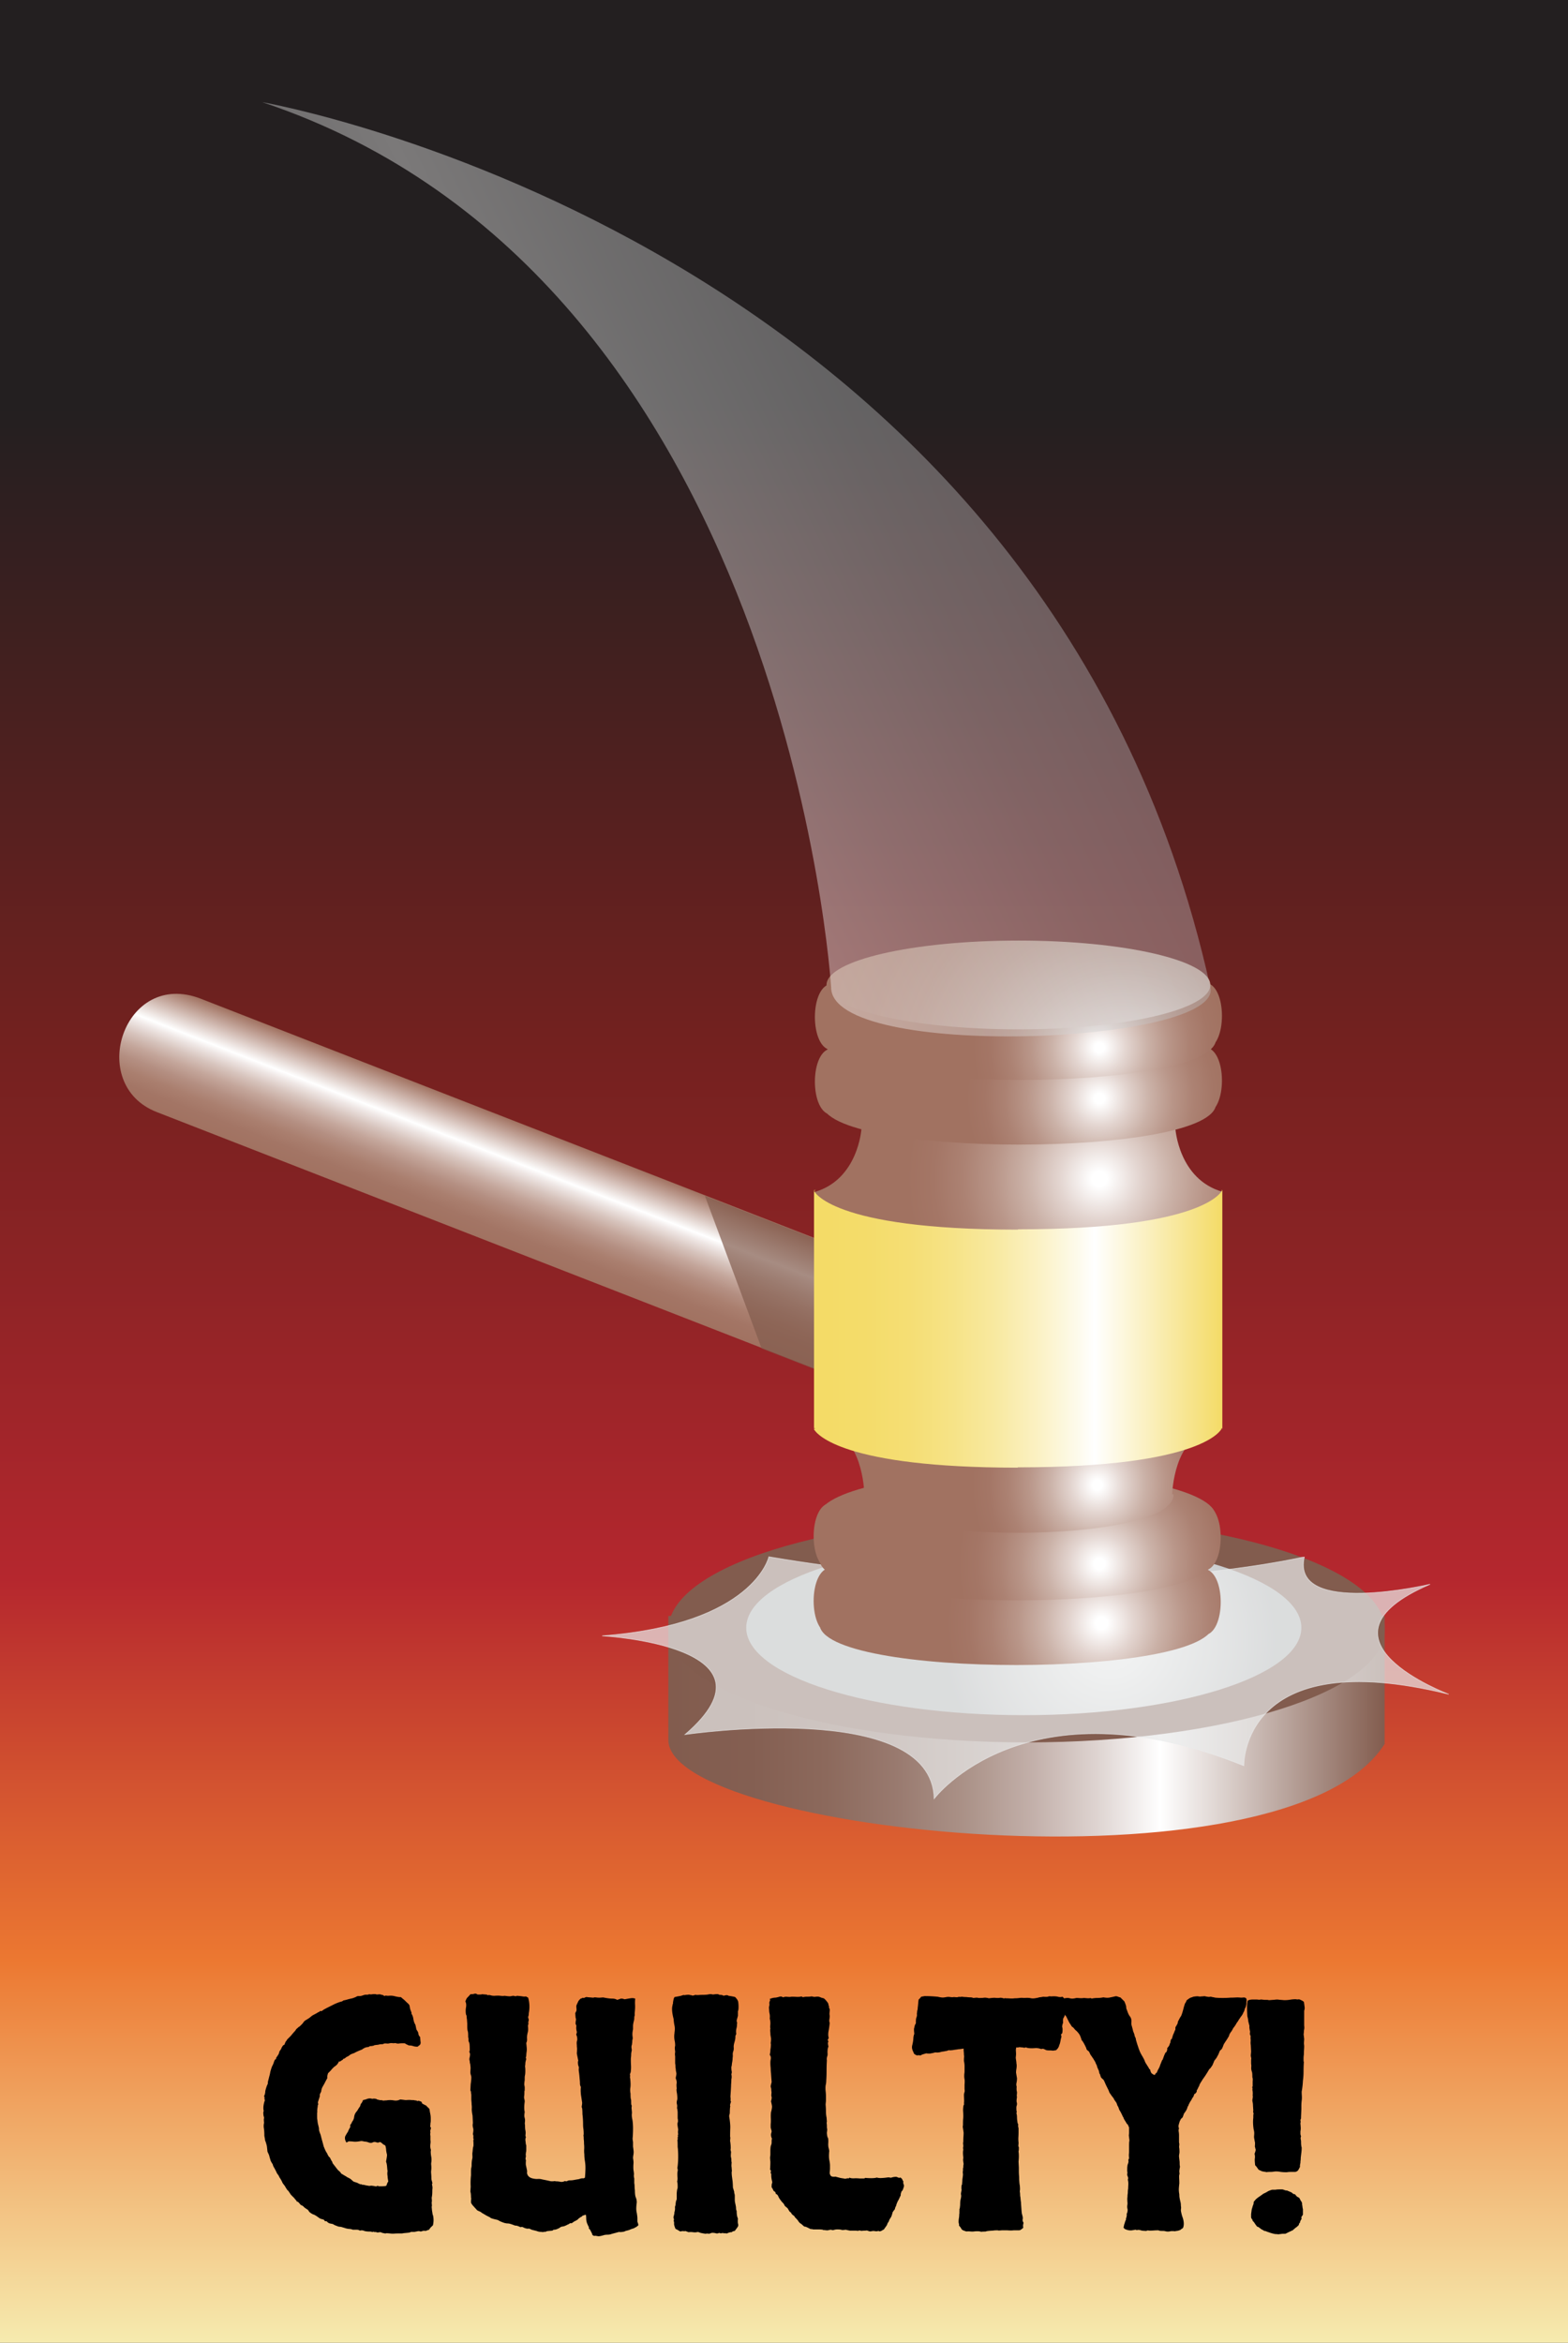 <svg xmlns="http://www.w3.org/2000/svg" width="589.727" height="880.732" viewBox="0 0 589.727 880.732">
    <rect x="0" y="0" width="589.727" height="880.732" fill="#333333" stroke="none"/>
    <linearGradient id="a" gradientUnits="userSpaceOnUse" x1="294.863" y1="880.732" x2="294.863">
        <stop offset="0" stop-color="#f6ebaf"/>
        <stop offset=".163" stop-color="#ec7831"/>
        <stop offset=".326" stop-color="#b5272e"/>
        <stop offset=".459" stop-color="#8c2325"/>
        <stop offset=".556" stop-color="#73211f"/>
        <stop offset=".67" stop-color="#50201f"/>
        <stop offset=".826" stop-color="#231f20"/>
    </linearGradient>
    <path fill="url(#a)" d="M0 0h589.727v880.732H0z"/>
    <linearGradient id="b" gradientUnits="userSpaceOnUse" x1="251.357" y1="648.953" x2="520.758" y2="648.953">
        <stop offset="0" stop-color="#825c4e"/>
        <stop offset=".116" stop-color="#845f52"/>
        <stop offset=".22" stop-color="#8c695c"/>
        <stop offset=".319" stop-color="#997a6f"/>
        <stop offset=".415" stop-color="#ab9288"/>
        <stop offset=".509" stop-color="#c3b0aa"/>
        <stop offset=".601" stop-color="#dfd5d2"/>
        <stop offset=".687" stop-color="#fff"/>
        <stop offset="1" stop-color="#825c4e"/>
    </linearGradient>
    <path fill="url(#b)" d="M251.361 607.496v46.36c-1.068 35.218 232.586 59.87 269.396 1.759v-48.119H251.361z"/>
    <path fill="#825C4E" d="M520.795 612.604c0 23.429-60.307 42.427-134.701 42.427-74.387 0-134.695-18.998-134.695-42.427 0-23.441 60.309-42.433 134.695-42.433 74.394 0 134.701 18.992 134.701 42.433z"/>
    <radialGradient id="c" cx="-133.076" cy="420.521" r="19.538" gradientTransform="translate(840.982 -721.764) scale(3.182)" gradientUnits="userSpaceOnUse">
        <stop offset=".168" stop-color="#fff"/>
        <stop offset=".676" stop-color="#d6d7d8"/>
        <stop offset="1" stop-color="#b9bbbd"/>
    </radialGradient>
    <path fill="url(#c)" d="M489.441 611.92c0 18.158-46.738 32.875-104.396 32.875-57.652 0-104.387-14.717-104.387-32.875 0-18.165 46.734-32.881 104.387-32.881 57.658.001 104.396 14.716 104.396 32.881z"/>
    <path opacity=".7" fill="#EAEBEC" stroke="#EAEBEC" stroke-width=".25" d="M289.172 585.248s-5.545 25.411-62.703 29.728c0 0 69.965 3.753 31.176 37.104 0 0 92.822-13.777 93.697 24.118 0 0 34.15-45.478 116.461-12.404 0 0-1.119-46.161 77.061-26.871 0 0-55.166-20.67-7.004-41.339 0 0-52.545 12.404-47.287-10.335-.001-.001-84.063 19.978-201.401-.001z"/>
    <linearGradient id="d" gradientUnits="userSpaceOnUse" x1="312.563" y1="393.966" x2="312.563" y2="348.237" gradientTransform="matrix(.632 .246 -.363 .932 125.137 21.056)">
        <stop offset="0" stop-color="#a17261"/>
        <stop offset=".122" stop-color="#a37565"/>
        <stop offset=".231" stop-color="#aa7f6f"/>
        <stop offset=".336" stop-color="#b48f82"/>
        <stop offset=".437" stop-color="#c4a69b"/>
        <stop offset=".536" stop-color="#d7c4bd"/>
        <stop offset=".632" stop-color="#efe7e5"/>
        <stop offset=".687" stop-color="#fff"/>
        <stop offset="1" stop-color="#a17261"/>
    </linearGradient>
    <path fill="url(#d)" d="M338.068 477.78L75.535 375.455c-28.916-11.268-43.211 32.231-16.604 42.598l262.537 102.325 16.6-42.598z"/>
    <path opacity=".7" fill="#825C4E" d="M352.781 483.722s-39.318-15.325-87.676-34.171l21.344 57.386 49.732 19.383 16.6-42.598z"/>
    <radialGradient id="e" cx="-134.085" cy="418.613" r="18.278" gradientTransform="translate(840.982 -721.764) scale(3.182)" gradientUnits="userSpaceOnUse">
        <stop offset=".039" stop-color="#fff"/>
        <stop offset=".208" stop-color="#e3d5d0"/>
        <stop offset=".377" stop-color="#cbb2a8"/>
        <stop offset=".544" stop-color="#b99689"/>
        <stop offset=".706" stop-color="#ac8273"/>
        <stop offset=".861" stop-color="#a47666"/>
        <stop offset="1" stop-color="#a17261"/>
    </radialGradient>
    <path fill="url(#e)" d="M312.576 589.377c-8.75 0-8.75 24.951 0 24.951l-4.369-3.872c0 20.651 148.168 20.651 148.168 0l-3.828 4.307c8.756 0 8.756-24.957 0-24.957"/>
    <radialGradient id="f" cx="-134.334" cy="411.612" r="16.767" gradientTransform="translate(840.982 -721.764) scale(3.182)" gradientUnits="userSpaceOnUse">
        <stop offset=".039" stop-color="#fff"/>
        <stop offset=".208" stop-color="#e3d5d0"/>
        <stop offset=".377" stop-color="#cbb2a8"/>
        <stop offset=".544" stop-color="#b99689"/>
        <stop offset=".706" stop-color="#ac8273"/>
        <stop offset=".861" stop-color="#a47666"/>
        <stop offset="1" stop-color="#a17261"/>
    </radialGradient>
    <path fill="url(#f)" d="M307.996 569.907c0 9.223 33.385 16.698 74.568 16.698s74.568-7.476 74.568-16.698c0-9.216-33.385-16.692-74.568-16.692s-74.568 7.476-74.568 16.692z"/>
    <radialGradient id="g" cx="-134.335" cy="411.611" r="16.768" gradientTransform="translate(840.982 -721.764) scale(3.182)" gradientUnits="userSpaceOnUse">
        <stop offset=".039" stop-color="#fff"/>
        <stop offset=".208" stop-color="#e3d5d0"/>
        <stop offset=".377" stop-color="#cbb2a8"/>
        <stop offset=".544" stop-color="#b99689"/>
        <stop offset=".706" stop-color="#ac8273"/>
        <stop offset=".861" stop-color="#a47666"/>
        <stop offset="1" stop-color="#a17261"/>
    </radialGradient>
    <path fill="url(#g)" d="M312.576 565.072c-8.75 0-8.75 24.951 0 24.951l-4.369-3.871c0 20.65 148.168 20.65 148.168 0l-3.828 4.3c8.756 0 8.756-24.944 0-24.944"/>
    <radialGradient id="h" cx="-134.581" cy="402.116" r="14.889" gradientTransform="matrix(3.182 0 0 3.337 840.982 -783.536)" gradientUnits="userSpaceOnUse">
        <stop offset=".039" stop-color="#fff"/>
        <stop offset=".208" stop-color="#e3d5d0"/>
        <stop offset=".377" stop-color="#cbb2a8"/>
        <stop offset=".544" stop-color="#b99689"/>
        <stop offset=".706" stop-color="#ac8273"/>
        <stop offset=".861" stop-color="#a47666"/>
        <stop offset="1" stop-color="#a17261"/>
    </radialGradient>
    <path fill="url(#h)" d="M415.967 538.318s53.588-1.512 39.557 0c-14.039 1.512-14.674 23.426-14.674 23.426l.547.045c0 19.256-116.932 19.256-116.932 0l.572-.834s-.635-21.914-14.674-23.426c-14.031-1.512 39.557 0 39.557 0l66.047.789z"/>
    <radialGradient id="i" cx="-134.335" cy="366.111" r="22.759" gradientTransform="translate(840.982 -721.764) scale(3.182)" gradientUnits="userSpaceOnUse">
        <stop offset=".039" stop-color="#fff"/>
        <stop offset=".208" stop-color="#e3d5d0"/>
        <stop offset=".377" stop-color="#cbb2a8"/>
        <stop offset=".544" stop-color="#b99689"/>
        <stop offset=".706" stop-color="#ac8273"/>
        <stop offset=".861" stop-color="#a47666"/>
        <stop offset="1" stop-color="#a17261"/>
    </radialGradient>
    <path fill="url(#i)" d="M413.992 424.239h28.07s1.174 19.078 17.693 23.789c0 0-5.898 14.598-76.67 14.598l-.117.112c-70.771 0-76.668-14.599-76.668-14.599 16.518-4.71 17.691-23.782 17.691-23.782h28.072l61.929-.118z"/>
    <path fill="#F6EC8F" d="M340.412 496.712h-.547v.192c.186-.062.36-.136.547-.192z"/>
    <linearGradient id="j" gradientUnits="userSpaceOnUse" x1="306.15" y1="499.582" x2="459.719" y2="499.582">
        <stop offset="0" stop-color="#f4db66"/>
        <stop offset=".124" stop-color="#f4dc6a"/>
        <stop offset=".235" stop-color="#f5de74"/>
        <stop offset=".341" stop-color="#f6e387"/>
        <stop offset=".443" stop-color="#f8e9a0"/>
        <stop offset=".544" stop-color="#fbf1c2"/>
        <stop offset=".642" stop-color="#fdfaea"/>
        <stop offset=".687" stop-color="#fff"/>
        <stop offset="1" stop-color="#f4db66"/>
    </linearGradient>
    <path fill="url(#j)" d="M459.719 447.419h-.449c.119.037.219.087.336.118 0 0-5.896 14.604-76.668 14.604l-.119.118c-70.77 0-76.662-14.604-76.662-14.604.23-.062.436-.162.66-.236h-.666v89.489h.553c-.191.062-.365.13-.553.198v.249c1.039 1.777 10.752 14.387 76.551 14.387l.125-.112c70.764 0 76.662-14.604 76.662-14.604-.119-.031-.219-.088-.336-.118h.447v.397c.037-.1.088-.205.119-.305v-89.581z"/>
    <radialGradient id="k" cx="-134.331" cy="356.611" r="15.765" gradientTransform="translate(840.982 -721.764) scale(3.182)" gradientUnits="userSpaceOnUse">
        <stop offset=".039" stop-color="#fff"/>
        <stop offset=".208" stop-color="#e3d5d0"/>
        <stop offset=".377" stop-color="#cbb2a8"/>
        <stop offset=".544" stop-color="#b99689"/>
        <stop offset=".706" stop-color="#ac8273"/>
        <stop offset=".861" stop-color="#a47666"/>
        <stop offset="1" stop-color="#a17261"/>
    </radialGradient>
    <path fill="url(#k)" d="M453.018 393.731c8.752 0 8.752 24.952 0 24.952l4.369-3.872c0 20.65-148.166 20.65-148.166 0l3.828 4.301c-8.756 0-8.756-24.951 0-24.951"/>
    <radialGradient id="l" cx="-134.331" cy="350.611" r="15.005" gradientTransform="translate(840.982 -721.764) scale(3.182)" gradientUnits="userSpaceOnUse">
        <stop offset=".039" stop-color="#fff"/>
        <stop offset=".208" stop-color="#e3d5d0"/>
        <stop offset=".377" stop-color="#cbb2a8"/>
        <stop offset=".544" stop-color="#b99689"/>
        <stop offset=".706" stop-color="#ac8273"/>
        <stop offset=".861" stop-color="#a47666"/>
        <stop offset="1" stop-color="#a17261"/>
    </radialGradient>
    <path fill="url(#l)" d="M453.018 369.426c8.752 0 8.752 24.951 0 24.951l4.369-3.871c0 20.65-148.166 20.65-148.166 0l3.828 4.3c-8.756 0-8.756-24.951 0-24.951"/>
    <radialGradient id="m" cx="-131.581" cy="355.111" r="35.945" gradientTransform="translate(840.982 -721.764) scale(3.182)" gradientUnits="userSpaceOnUse">
        <stop offset=".039" stop-color="#fff"/>
        <stop offset=".208" stop-color="#e3d5d0"/>
        <stop offset=".377" stop-color="#cbb2a8"/>
        <stop offset=".544" stop-color="#b99689"/>
        <stop offset=".706" stop-color="#ac8273"/>
        <stop offset=".861" stop-color="#a47666"/>
        <stop offset="1" stop-color="#a17261"/>
    </radialGradient>
    <path fill="url(#m)" d="M455.213 370.284c0 9.223-32.316 16.692-72.182 16.692-39.861 0-72.182-7.47-72.182-16.692 0-9.216 32.32-16.692 72.182-16.692 39.865-.001 72.182 7.476 72.182 16.692z"/>
    <linearGradient id="n" gradientUnits="userSpaceOnUse" x1="494.047" y1="101.934" x2="113.665" y2="286.639">
        <stop offset="0" stop-color="#a6a8ab"/>
        <stop offset=".159" stop-color="#aaabae"/>
        <stop offset=".3" stop-color="#b4b6b9"/>
        <stop offset=".436" stop-color="#c7c8ca"/>
        <stop offset=".566" stop-color="#e0e1e2"/>
        <stop offset=".687" stop-color="#fff"/>
        <stop offset="1" stop-color="#a6a8ab"/>
    </linearGradient>
    <path opacity=".4" fill="url(#n)" d="M455.23 371.225c4.73 21.428-142.635 27.432-142.635 0 0 0-16.463-266.985-213.955-332.815.001 0 294.415 51.203 356.59 332.815z"/>
    <g>
        <path d="M130.307 805.466c-.549-.86-.705-1.644-.47-2.349.547-1.016.86-1.525.939-1.525.312-.782.566-1.311.763-1.585.195-.273.254-.685.176-1.233.235-.156.411-.391.528-.704.118-.312.254-.547.411-.704.312-.547.488-1.017.528-1.409.039-.391.137-.782.294-1.174.156-.312.293-.547.411-.705.117-.155.253-.312.41-.47a25.28 25.28 0 0 1 .939-1.525c.156-.156.254-.353.294-.588.038-.234.136-.469.293-.704.156-.156.294-.353.411-.587s.215-.47.294-.704c.704-.156 1.192-.294 1.467-.411.273-.117.528-.176.764-.176.234-.078.664-.039 1.291.117.235-.077.547-.098.939-.059.391.04.664.137.822.293.938.235 1.427.334 1.467.294.039-.039.098-.059.177-.059.391.157.723.216.998.176.273-.038.566-.059.88-.059a8.19 8.19 0 0 1 2.759 0c.899.157 1.703.04 2.407-.353a31.53 31.53 0 0 1 1.526.177c.234.04.47.059.704.059 1.096-.077 1.721-.077 1.879 0 .781 0 1.192.02 1.232.059.039.04.098.059.176.059.392 0 .665.059.822.176.156.118.312.099.47-.059.939.235 1.389.451 1.35.646-.04.196.019.334.177.411.234.157.47.294.704.411l.822.411c.155.234.352.451.587.646.234.196.43.411.587.646.077.627.176 1.214.293 1.761.118.549.177 1.136.177 1.762v.821c0 .313-.04.666-.118 1.057 0 .313-.02.607-.059.881-.04.274.059.528.294.763-.235.783-.334 1.233-.294 1.351a.974.974 0 0 1 .059.294c-.078.548-.099.9-.059 1.057.039.157.059.313.059.469v1.409c.078.393.078.862 0 1.409a5.804 5.804 0 0 0 0 1.644c.156.47.215.763.177.881-.04.117-.059.255-.059.41 0 .628.059 1.253.176 1.879.117.627.136 1.291.059 1.996a3.579 3.579 0 0 0-.059 1.115c.039.352.059.725.059 1.115 0 .313-.02.606-.059.88-.04.275-.059.529-.059.764.077.862.117 1.526.117 1.996s.039.821.117 1.057c.235.783.312 1.193.235 1.232-.079.04-.117.138-.117.294.155.704.214 1.214.176 1.526-.04.313-.059.587-.059.821 0 .704-.021 1.232-.059 1.585-.04.353-.099.725-.177 1.115.078.783.098 1.253.059 1.409-.04.157-.059.313-.059.47.078.783.098 1.214.059 1.291a.514.514 0 0 0-.059.235l.118 1.291c.155.939.234 1.449.234 1.526 0 .078.039.157.117.234.312 1.253.312 2.545 0 3.875-.861.783-1.331 1.33-1.408 1.644-.549.156-.979.312-1.292.47-.47-.079-.842-.079-1.115 0a15.89 15.89 0 0 0-.763.234 2.024 2.024 0 0 0-1.175-.117c-.392.077-.783.156-1.174.234h-.998c-.352 0-.606.077-.763.235-.549.077-1.077.136-1.585.176-.51.039-.959.098-1.351.176h-1.291c-.549 0-1.097.019-1.644.06a7.733 7.733 0 0 1-1.644-.06c-.862-.078-1.332-.099-1.409-.059a.824.824 0 0 1-.353.059c-.938-.157-1.487-.313-1.644-.47-.313 0-.568.02-.763.06a2.819 2.819 0 0 1-.528.059c-.393-.158-.687-.217-.881-.177-.196.039-.372-.02-.528-.176-.234.156-.451.194-.646.117-.196-.078-.451-.117-.764-.117-1.018 0-1.761-.099-2.23-.293-.47-.196-.979-.217-1.526-.06-.313-.234-.744-.352-1.291-.352h-1.409c-.313-.157-.744-.255-1.291-.294a6.212 6.212 0 0 1-1.526-.293 19.689 19.689 0 0 0-.764-.235 17.116 17.116 0 0 1-.763-.234c-.862-.077-1.291-.156-1.291-.235-.939-.312-1.526-.587-1.762-.821-.861-.156-1.37-.273-1.526-.353-.392-.234-.646-.43-.763-.587-.117-.156-.372-.194-.763-.117-.158-.392-.411-.626-.764-.705a6.896 6.896 0 0 1-1.115-.352l-1.174-.822c-.705-.47-1.174-.704-1.409-.704-.862-.47-1.37-.841-1.526-1.115a3.133 3.133 0 0 0-.47-.646c-.783-.47-1.291-.841-1.526-1.116-.234-.273-.587-.488-1.057-.646a26.523 26.523 0 0 0-.938-1.057.801.801 0 0 0-.587-.234 1.677 1.677 0 0 0-.411-.646 4.133 4.133 0 0 1-.528-.646c-.549-.547-.9-.898-1.057-1.057a3.765 3.765 0 0 1-.47-.587c-.549-.86-.862-1.291-.939-1.291-.079 0-.157-.077-.234-.235-.47-.704-.725-1.115-.764-1.232-.04-.117-.137-.253-.293-.411-.549-.704-.822-1.134-.822-1.291-.313-.626-.568-1.075-.763-1.351a4.647 4.647 0 0 1-.528-.998c-.47-.625-.725-.998-.764-1.115a3.618 3.618 0 0 0-.176-.41c-.393-.782-.686-1.33-.881-1.645a3.102 3.102 0 0 1-.411-1.057c-.548-.86-.842-1.408-.88-1.644a2.136 2.136 0 0 0-.177-.587l-.352-1.291-.587-1.292c-.079-.781-.158-1.485-.235-2.113-.234-.938-.41-1.526-.528-1.761a1.817 1.817 0 0 1-.176-.822c-.157-.781-.234-1.212-.234-1.291 0-1.174-.06-2.093-.177-2.759a5.196 5.196 0 0 1 .059-2.055c-.078-.939-.099-1.447-.059-1.526a.812.812 0 0 0 .059-.353c0-.155-.04-.352-.117-.587a2.193 2.193 0 0 1-.117-.704c-.079-.547-.04-.978.117-1.292-.157-.625-.176-1.33-.059-2.113.117-.781.294-1.447.528-1.995-.157-.156-.216-.371-.176-.646.038-.273-.021-.567-.177-.881.156-.235.273-.528.353-.881.077-.352.117-.685.117-.998.312-1.251.626-2.151.939-2.7 0-.47.059-.899.176-1.291s.215-.782.294-1.174c.234-.782.391-1.448.47-1.996.312-1.174.587-1.976.821-2.407.235-.43.43-.919.587-1.468.235-.625.47-.957.705-.997.234-.039.234-.137 0-.294l.938-1.409c.156-.312.254-.566.294-.763.039-.194.098-.371.176-.528.47-.626.685-.958.646-.998-.04-.039-.021-.098.059-.176.391-.782.743-1.174 1.057-1.174.234-.548.37-.881.41-.998.039-.118.137-.254.294-.411.391-.626.626-.939.704-.939s.118-.038.118-.117l.938-.939c.705-.86 1.175-1.409 1.409-1.644s.43-.508.587-.822c.626-.547.958-.84.998-.88.039-.039.098-.059.176-.059.782-.705 1.271-1.213 1.468-1.526.194-.312.449-.587.764-.822.938-.547 1.544-.939 1.819-1.174.273-.234.567-.47.881-.704l1.761-.939c.312-.235.567-.371.763-.411.195-.039.294-.176.294-.411.234.158.47.177.704.059.235-.117.43-.253.587-.41a44.565 44.565 0 0 1 1.645-.881c.391-.194.742-.371 1.057-.528l1.174-.587.47-.235c1.095-.469 1.838-.742 2.23-.821.391-.077.704-.235.939-.47.781-.156 1.408-.312 1.878-.47a37.854 37.854 0 0 1 1.526-.353c.704-.234 1.154-.41 1.351-.528.194-.117.41-.214.646-.293.704 0 1.095-.019 1.174-.059a.812.812 0 0 1 .353-.059c.781-.312 1.35-.45 1.702-.411.353.04.723-.019 1.115-.176.47.078.763.099.881.059.117-.039.253-.059.41-.059.705-.078 1.213-.039 1.526.117.86-.077 1.311-.098 1.351-.059.038.04.098.059.176.059.235.078.47.138.705.176.234.04.429.176.587.411.312-.156.566-.215.763-.176.194.04.449.059.764.059.938-.077 1.682-.039 2.23.117 1.251.313 2.073.431 2.465.353l1.409 1.174c.626.627 1.057 1.038 1.291 1.232.235.196.43.451.588.764l.234 1.291c.312.862.488 1.332.528 1.409.039.078.019.196-.059.352.391.549.646 1.233.763 2.055.118.822.371 1.547.764 2.172.156.705.253 1.175.293 1.409.039.234.137.47.294.704.312.393.488.804.528 1.233.039.431.253.842.646 1.232.077 1.018.136 1.644.176 1.879.039.234.02.469-.059.704a1.126 1.126 0 0 1-.47.587 3.861 3.861 0 0 0-.587.47c-.704 0-1.272-.077-1.702-.235-.431-.155-.959-.234-1.585-.234-.704-.312-1.135-.528-1.291-.646a.782.782 0 0 0-.47-.177c-.939 0-1.508.021-1.702.059-.196.041-.373.06-.528.06-.313 0-.587-.039-.822-.118-.234-.077-.51-.077-.821 0-.783-.077-1.312-.077-1.585 0a3.179 3.179 0 0 1-.881.118c-.704-.078-1.155-.06-1.351.059-.196.117-.41.176-.646.176-.47 0-.842.04-1.115.117-.275.079-.489.118-.646.118-.783.078-1.215.157-1.292.234-.078.079-.196.117-.352.117-.235.079-.51.117-.822.117-.313 0-.587.118-.821.353-.862 0-1.685.313-2.466.939-1.019.393-1.84.744-2.466 1.057a3.686 3.686 0 0 1-.88.411 7.6 7.6 0 0 0-.998.41c-.627.47-.998.725-1.115.764-.118.04-.255.099-.411.176-.549.47-.881.686-.998.646-.117-.038-.216.06-.294.294-.704.47-1.097.725-1.174.763-.078.04-.196.021-.353-.059-.234.549-.509.979-.821 1.292-.235.234-.587.51-1.057.821-.627.627-1.018 1.057-1.174 1.292l-1.057 1.057c-.235.783-.334 1.272-.294 1.467a.8.8 0 0 1-.059.528c-.313.549-.528.939-.646 1.175l-.411.821c-.234.393-.47.804-.704 1.233-.235.431-.393.997-.47 1.702-.393.704-.568 1.155-.528 1.35a1.27 1.27 0 0 1-.059.646c-.313.939-.51 1.547-.587 1.82-.079.274-.04.568.117.881-.157.234-.235.45-.235.646s-.04.489-.117.88c-.078.783-.099 1.215-.059 1.292.039.079.019.196-.059.353v1.291c0 .783.019 1.214.059 1.291a.824.824 0 0 1 .059.353c.077.704.156 1.194.235 1.468.077.274.155.607.234.998.077.234.117.51.117.821 0 .313.039.549.118.705.077.313.176.606.293.88.117.275.215.568.294.881.234.939.429 1.684.587 2.23.156.549.312 1.136.47 1.762.47 1.174.802 1.898.998 2.172.194.274.37.606.528.998.312.548.508.842.587.88.077.04.155.099.234.177l.587 1.174c.156.157.273.372.353.646.077.274.194.489.353.646l.821 1.057c.47.627.782 1.019.939 1.174.156.158.352.334.587.528.234.196.43.451.587.764l1.174.704c.547.313.899.528 1.057.646.156.118.273.177.353.177.626.313 1.057.587 1.291.821.235.235.509.47.822.705l1.409.47c.704.392 1.134.568 1.291.527.156-.038.312.021.47.177.391 0 .723.04.998.117.273.079.685.157 1.232.235.312.078.567.099.764.059.194-.039.37-.059.528-.059.704.078 1.192.157 1.467.234.273.079.567 0 .881-.234.156.157.371.234.646.234h.764c.938 0 1.564-.077 1.878-.234.312-.939.547-1.448.705-1.526l-.235-1.526c0-.235-.02-.488-.059-.764a4.692 4.692 0 0 1-.059-.646c0-.391.019-.664.059-.821.039-.156.019-.392-.059-.705l-.117-1.408c-.079-.626-.158-1.037-.235-1.233a1.436 1.436 0 0 1-.117-.528c.234-1.251.353-2.073.353-2.465-.235-.939-.353-1.645-.353-2.113-.079-.547-.157-.939-.234-1.175-.079-.234-.353-.429-.822-.587-.704-.704-1.174-.998-1.409-.88-.234.117-.431.176-.587.176a1.73 1.73 0 0 1-.646-.117 1.751 1.751 0 0 0-.646-.118c-.235 0-.47.06-.705.177a1.563 1.563 0 0 1-.704.176c-.234 0-.51-.059-.821-.176a7.006 7.006 0 0 0-1.057-.294c-.314 0-.607-.038-.881-.117a3.25 3.25 0 0 0-.881-.117c-1.253.234-2.172.313-2.759.234a14.94 14.94 0 0 0-1.938-.117l-.813.461zM198.636 750.991c.547 1.879.625 3.836.234 5.87 0 .627-.078 1.057-.234 1.292 0 .234.039.469.117.704.077.234.117.431.117.587-.157.627-.216.979-.176 1.057a.824.824 0 0 1 .059.353c-.157.392-.216.724-.176.997.038.275.059.607.059.998 0 .393-.04.745-.117 1.057-.079.314-.158.666-.235 1.057a7.162 7.162 0 0 0-.059 1.585c.039.51-.059.998-.294 1.468.078.783.137 1.429.177 1.938.038.51.019.998-.059 1.468a9.614 9.614 0 0 0-.118 1.291c0 .157-.039.353-.117.587-.078.235-.04.47.117.705-.234.861-.352 1.429-.352 1.702 0 .274-.04.646-.117 1.115.077.392.117.939.117 1.644s-.04 1.253-.117 1.644a3.828 3.828 0 0 0-.117.939v.939c-.158 1.018-.197 1.684-.118 1.995.077.313.118.627.118.939 0 .704-.021 1.077-.06 1.115-.04.04-.059.138-.059.294 0 .783-.02 1.272-.059 1.468-.04.195-.059.41-.059.646 0 .234.038.489.117.763.077.275.118.568.118.881-.235 1.644-.235 2.935 0 3.874-.158.939-.177 1.625-.06 2.055.118.431.177.763.177.998 0 .393-.021.704-.059.939-.041.234-.021.548.059.938 0 .862.038 1.488.117 1.879.077.393.117.704.117.939 0 .313-.02.606-.059.88-.04.275.019.569.176.881-.234.393-.274.979-.117 1.761 0 .158.019.373.059.646.039.274.098.489.176.646v1.409c0 .627-.02.959-.059.997-.04.04-.059.138-.059.294-.078.627-.099.979-.059 1.057a.526.526 0 0 1 .059.234c-.157.862-.195 1.312-.117 1.351.077.04.117.099.117.176-.078 1.097-.078 1.762 0 1.996l.353 1.644c.077.313.098.627.059.939-.04.313.019.627.177.939.312.704.978 1.174 1.995 1.408.704.158 1.33.217 1.879.177a4.74 4.74 0 0 1 1.644.176l1.761.353c.704.157 1.134.255 1.292.293.156.04.312.059.469.059.47 0 .803-.019.998-.059a.809.809 0 0 1 .528.059c.626 0 1.213.059 1.762.177.547.117 1.134.02 1.761-.294.312.157.605.157.881 0 .273-.156.566-.234.88-.234.47 0 .841-.019 1.116-.059.273-.039.605-.098.997-.177l1.409-.234c.626-.235 1.096-.332 1.409-.294a.944.944 0 0 0 .821-.293c.077-.86.137-1.839.176-2.936a16.925 16.925 0 0 0-.176-3.17c-.157-.939-.234-1.8-.234-2.583-.079-.704-.1-1.368-.059-1.995.038-.626.019-1.292-.059-1.996 0-.626-.021-1.075-.059-1.351a5.937 5.937 0 0 1-.06-.88 4.3 4.3 0 0 0-.059-.705c-.04-.234-.02-.43.059-.587 0-.86-.04-1.564-.117-2.113a10.72 10.72 0 0 1-.117-1.526c0-.704-.021-1.389-.059-2.055-.04-.664-.099-1.31-.177-1.937 0-.86-.04-1.604-.117-2.231-.157-.234-.196-.547-.117-.938.077-.392.117-.782.117-1.175a206.623 206.623 0 0 1-.352-2.348c-.079-.391-.138-.919-.177-1.585-.04-.664-.02-1.31.059-1.938a2.576 2.576 0 0 1-.352-1.35c0-.509-.04-1.075-.118-1.702-.078-1.096-.157-1.879-.234-2.349a7.814 7.814 0 0 1-.117-1.291c.077-.47.059-.841-.059-1.115-.117-.273-.177-.488-.177-.646-.078-.625-.078-1.036 0-1.232.077-.194.077-.371 0-.528l-.47-2.348c.078-1.174.098-1.897.059-2.172a7.203 7.203 0 0 1-.059-.998c-.078-.705-.059-1.233.059-1.585.118-.353.137-.724.06-1.115 0-.235-.04-.45-.118-.646a5.813 5.813 0 0 1-.234-.763c.234-.391.293-.782.176-1.174-.117-.391-.176-.86-.176-1.409.077-.47.059-.781-.059-.939a.777.777 0 0 1-.176-.47c0-.469.038-.86.117-1.174.077-.312.038-.664-.117-1.057l-.118-1.644c.077-.234.177-.449.294-.646.117-.195.176-.411.176-.646 0-.312-.02-.606-.059-.881-.04-.273-.02-.567.059-.881l.705-1.526c.469-.625.821-.957 1.057-.997.234-.039.429-.137.587-.294.155.157.352.176.587.059.234-.117.47-.215.704-.293.156 0 .353.02.587.059.235.04.47.059.705.059.781.078 1.232.117 1.35.117s.254-.039.411-.117c.312 0 .605.02.88.059.273.04.606.059.998.059.312 0 .646-.019.998-.059.353-.039.646-.019.881.059 1.251.234 2.249.353 2.994.353.742 0 1.35.157 1.819.47.312-.078.567-.156.763-.235.195-.077.411-.156.646-.234.469 0 .802.04.998.117.194.079.37.117.527.117 1.252-.234 2.094-.371 2.524-.411.43-.038.881.021 1.351.177a15.302 15.302 0 0 0-.059 2.289c.038.666.019 1.429-.059 2.289-.079.939-.1 1.429-.059 1.468.038.04.018.176-.059.411-.079.234-.118.528-.118.881 0 .352-.04.646-.117.88-.235.939-.353 1.605-.353 1.996v1.291c-.157.783-.234 1.371-.234 1.762 0 .392.019.704.059.939.039.234.059.509.059.821-.157.704-.216 1.097-.176 1.174.038.079.019.235-.059.47 0 .313-.041.587-.117.822-.079.234-.118.47-.118.704 0 .157.019.353.059.587.039.235.06.47.06.705-.158.627-.235 1.135-.235 1.525 0 .393-.021.725-.059.998-.04.275-.059.568-.059.881 0 .783.019 1.526.059 2.23.038.704.019 1.37-.059 1.996 0 .393-.118.821-.353 1.291.077.313.098.607.059.881-.04.275-.02.528.059.763.156 1.488.177 2.623.059 3.405a6.037 6.037 0 0 0 .059 2.23c0 1.097.039 1.761.118 1.996.077.234.117.51.117.821 0 .783.019 1.233.059 1.351.039.117.098.255.177.411-.079.548-.1.959-.06 1.232.039.275.06.489.06.646.076.47.076.939 0 1.409 0 .704.076 1.37.234 1.996.156.938.234 2.016.234 3.229a44.5 44.5 0 0 1-.117 3.346c-.078.393-.04.979.117 1.761v1.762c.156 1.018.235 1.684.235 1.996 0 .392-.04.803-.118 1.232a6.397 6.397 0 0 0-.117 1.115c.156.862.215 1.508.177 1.938-.04.431-.06.92-.06 1.467 0 .549.039 1.038.118 1.468.077.431.117.842.117 1.233-.079.469-.04.979.117 1.525v1.762c.077.392.118.803.118 1.232 0 .431.038.921.117 1.468 0 1.253.117 2.153.352 2.7.235.548.353 1.174.353 1.878-.079.47-.138 1.077-.176 1.82-.04.744.019 1.429.176 2.055.156.939.235 1.625.235 2.055v1.232c.076.234.155.47.234.704.077.235.117.47.117.705-.549.469-.9.725-1.057.763-.157.04-.313.138-.47.294-.783.234-1.291.41-1.526.528-.234.117-.51.215-.821.293-.627.156-.979.254-1.057.294-.079.038-.196.097-.353.176-.861.156-1.408.215-1.644.176-.235-.04-.47-.02-.704.059-.549.156-1.057.294-1.526.411-.47.118-.939.254-1.409.411a5.802 5.802 0 0 1-1.115.117 5.7 5.7 0 0 0-1.115.117c-1.018.312-1.762.47-2.23.47-.862-.157-1.312-.216-1.351-.176-.04.039-.099.059-.176.059-.47-.157-.725-.333-.763-.528a2.213 2.213 0 0 0-.177-.528c-.393-.783-.606-1.194-.646-1.232-.04-.04-.059-.099-.059-.177-.313-.157-.451-.352-.411-.587a.644.644 0 0 0-.176-.587c-.393-.86-.587-1.33-.587-1.408-.158-.547-.235-1.057-.235-1.526s-.04-.939-.117-1.409c-.939.235-1.409.411-1.409.528s-.078.176-.234.176c-.627.393-.998.646-1.115.764l-.411.411c-.235.157-.666.392-1.292.704-.627.47-.979.686-1.057.646a.831.831 0 0 0-.352-.059c-.627.393-.979.587-1.057.587-.079 0-.158.04-.235.117-.627.313-1.097.49-1.408.528-.313.04-.587.1-.822.177-.548.392-.862.587-.939.587-.078 0-.157.04-.234.117-.548.234-.979.353-1.292.353s-.548.117-.704.352c-.939.078-1.566.137-1.878.177-.314.038-.549.136-.705.293-.157-.078-.372-.078-.646 0a1.703 1.703 0 0 1-.88 0c-.705 0-1.332-.117-1.879-.352l-1.644-.411a2.37 2.37 0 0 1-.47-.177c-.393-.234-.725-.332-.998-.293a1.63 1.63 0 0 1-.764-.059 3.775 3.775 0 0 1-1.115-.411c-.352-.194-.686-.215-.998-.059-.861-.391-1.408-.587-1.643-.587-.235 0-.471-.039-.705-.117-1.174-.47-1.977-.705-2.406-.705-.432 0-.921-.077-1.468-.234-.862-.312-1.312-.488-1.351-.528-.04-.039-.099-.059-.176-.059-.47-.312-.881-.509-1.232-.587a33.03 33.03 0 0 1-.998-.235c-.862-.234-1.312-.391-1.351-.47-.04-.077-.138-.156-.293-.234-.628-.312-1.019-.509-1.175-.587-.938-.547-1.507-.881-1.702-.998a2.669 2.669 0 0 1-.528-.411c-.548-.234-.979-.43-1.291-.587-.783-.86-1.332-1.468-1.644-1.819a3.808 3.808 0 0 1-.705-1.116c0-.625.019-1.036.059-1.232a1.26 1.26 0 0 0-.059-.646c0-1.017-.078-1.761-.234-2.23l.117-1.879a25.316 25.316 0 0 1 .117-4.227v-.704-.587c0-.782.039-1.311.117-1.585a3.67 3.67 0 0 0 .118-.998c0-.939.077-1.721.234-2.349.077-.234.098-.646.059-1.232-.04-.587-.02-1.036.059-1.35.078-1.017.156-1.645.235-1.879.077-.234.117-.47.117-.704 0-.86-.02-1.39-.059-1.585-.04-.195.019-.371.176-.528-.157-.156-.216-.45-.176-.881.039-.43-.021-.802-.176-1.115.155-.86.215-1.468.176-1.82-.04-.352-.099-.605-.176-.763-.079-.547-.1-.919-.06-1.115.039-.195.06-.411.06-.646l-.118-2.583c-.234-1.252-.333-2.132-.293-2.642a7.344 7.344 0 0 0-.059-1.585c0-.391-.021-.764-.059-1.115a9.901 9.901 0 0 1-.06-1.115v-1.526a3.453 3.453 0 0 1-.117-.822c0-.234-.078-.47-.234-.704l.117-2.349c.077-.547.136-1.017.176-1.408.039-.392.059-.782.059-1.174 0-.235-.059-.528-.176-.881s-.176-.685-.176-.998c0-.234.019-.605.059-1.115a5.003 5.003 0 0 0-.059-1.351c0-.312-.04-.587-.117-.821-.079-.235-.118-.547-.118-.939-.157-.391-.176-.821-.059-1.291s.177-.939.177-1.409c-.235-.626-.313-.978-.235-1.057.077-.077.117-.156.117-.234 0-.939-.02-1.663-.059-2.173a3.056 3.056 0 0 0-.411-1.35c0-.86-.02-1.292-.059-1.292-.04 0-.059-.038-.059-.117 0-.939-.02-1.545-.059-1.819a4.624 4.624 0 0 0-.176-.764 8.133 8.133 0 0 1-.117-1.35v-1.233l-.118-1.644a5.229 5.229 0 0 1-.117-.998c0-.273-.078-.528-.234-.763a7.746 7.746 0 0 1 0-2.7c.156-.86.077-1.604-.235-2.23.235-.626.411-1.017.528-1.175.118-.155.254-.312.411-.469.47-.47.782-.822.939-1.057.626 0 1.134-.06 1.526-.177.391-.117.781-.019 1.174.294.939 0 1.447-.019 1.526-.059a.517.517 0 0 1 .234-.059c.86.078 1.369.117 1.526.117.156 0 .312.078.47.234.47-.077.881-.059 1.232.059.353.118.802.177 1.351.177.939-.077 1.702-.077 2.289 0 .587.078 1.115.078 1.585 0 1.096.157 1.8.216 2.113.176.312-.039.626-.098.939-.176.235 0 .488.04.763.117.273.079.529.04.764-.117 1.017.078 1.741.157 2.172.234.43.079.84.079 1.232 0l.832.465zM253.698 750.756a45.444 45.444 0 0 0 2.465-.47c.626-.235.979-.332 1.057-.294.078.04.156.059.235.059.939-.156 1.545-.194 1.819-.117.273.079.528.117.764.117a.871.871 0 0 0 .763.117c.273-.077.528-.155.764-.234.312.079.743.099 1.291.059a19.84 19.84 0 0 1 1.174-.059c1.096 0 1.917-.059 2.466-.176a3.334 3.334 0 0 1 1.644.059c1.096-.156 1.741-.195 1.938-.117.194.078.37.157.528.234.781 0 1.291.117 1.526.353.547-.156.938-.235 1.174-.235.234 0 .47.079.704.235 1.096.157 1.917.313 2.466.47.704.704 1.095 1.331 1.174 1.878.077.549.117 1.136.117 1.761 0 .939-.078 1.488-.234 1.645v1.761c-.079.313-.157.606-.235.881s-.157.568-.234.88c0 .235.039.451.117.646a.93.93 0 0 1 0 .646c0 .627-.059 1.155-.176 1.585a4.707 4.707 0 0 0-.176 1.232c0 .313.018.568.059.763.038.196-.059.49-.294.881 0 .627-.04 1.115-.117 1.468a24.53 24.53 0 0 1-.353 1.35c-.157.628-.216 1.136-.176 1.526.039.393.019.783-.059 1.175-.235.627-.334 1.155-.294 1.584.039.432.019.843-.059 1.233 0 .313-.021.627-.059.939-.04.313-.099.665-.177 1.057-.078.783-.137 1.193-.176 1.232-.04.04-.059.099-.059.176 0 .705.039 1.233.117 1.585.078.353.039.725-.117 1.115.156.783.156 1.409 0 1.879 0 .548-.02 1.038-.059 1.468-.04.431-.059.842-.059 1.232a159.615 159.615 0 0 1-.234 3.874c.077.549.097.96.059 1.233-.041.274.019.489.176.646-.313.861-.431 1.37-.353 1.526a.507.507 0 0 1 0 .47 24.365 24.365 0 0 0-.117 2.113c0 .234-.04.469-.117.704-.079.234-.118.47-.118.704.312 1.879.45 3.347.412 4.403a83.34 83.34 0 0 0-.06 3.229c.077.234.098.51.06.821-.041.313-.06.587-.06.822.077.47.136.92.177 1.35.038.432.059.921.059 1.468-.079.313-.079.587 0 .822.077.234.117.431.117.587-.079.861-.099 1.408-.059 1.644.039.234.098.51.176.821 0 .862.039 1.292.117 1.292-.078.861-.099 1.409-.059 1.644.039.234.059.431.059.587.078.862.098 1.292.059 1.292s-.059.04-.059.117c0 .627.039 1.232.117 1.819s.156 1.155.235 1.702c.077 1.019.117 1.802.117 2.349.077.234.156.489.235.763.077.275.156.528.234.764 0 .313.039.587.117.821.078.235.117.47.117.705v1.525c0 .393.039.764.118 1.116.077.352.156.724.234 1.115.077.392.118.744.118 1.057 0 .313.077.627.234.938 0 1.253.156 2.192.47 2.818-.079 1.018-.059 1.702.059 2.055.117.352.098.686-.059.997-.313.47-.549.804-.704.998a8.738 8.738 0 0 0-.471.646c-.548.077-.861.176-.938.293a.398.398 0 0 1-.353.176c-.47 0-1.018.156-1.644.47-.704-.078-1.115-.099-1.232-.059-.118.039-.217-.02-.294-.176-.548.234-1.018.234-1.408 0a1.529 1.529 0 0 1-1.233.176 4.707 4.707 0 0 0-1.232-.176c-.235 0-.451.039-.646.117-.196.077-.411.156-.646.235-.627-.079-.979-.1-1.057-.059a.831.831 0 0 1-.352.059c-1.019-.158-1.644-.275-1.879-.353a12.692 12.692 0 0 1-.646-.235c-.196-.078-.451-.078-.763 0-.393.078-.862.078-1.409 0a5.804 5.804 0 0 0-1.644 0 52.163 52.163 0 0 0-1.115-.41c-.117-.04-.255-.021-.411.059-.548-.079-.939-.079-1.174 0-.235.077-.431.077-.587 0-.627-.393-.998-.607-1.115-.646-.118-.04-.294-.138-.529-.294-.392-.939-.568-1.585-.527-1.938.038-.352-.021-.723-.177-1.115.156-.234.177-.488.059-.763-.117-.273-.138-.528-.059-.764.235-.86.332-1.33.294-1.408-.04-.077-.021-.195.059-.353.156-.626.215-1.115.176-1.468-.04-.352.019-.685.176-.998.078-.86.156-1.408.235-1.644.077-.234.156-.43.235-.587v-2.348c.076-.86.155-1.389.234-1.585.077-.195.117-.411.117-.646 0-.939-.04-1.545-.117-1.82-.079-.273-.079-.488 0-.646.077-.391.098-.802.059-1.232-.04-.43-.059-.841-.059-1.233 0-.391.039-.763.117-1.115.077-.353.039-.723-.117-1.115.156-.939.253-2.015.293-3.229.039-1.213.02-2.407-.059-3.581 0-.234-.02-.47-.059-.704a4.963 4.963 0 0 1-.059-.822c0-1.017-.02-1.662-.059-1.937a1.06 1.06 0 0 1 .176-.764c-.157-.156-.176-.371-.059-.646.117-.273.098-.488-.059-.646a.637.637 0 0 0 .176-.587 4.193 4.193 0 0 1-.059-.705c0-.155.019-.352.059-.587.039-.234.02-.508-.059-.821-.157-.939-.216-1.526-.176-1.762.039-.234.098-.47.176-.704 0-.47-.02-.781-.059-.939a1.88 1.88 0 0 1-.059-.47v-2.23c-.078-.781-.138-1.192-.176-1.232-.04-.039-.059-.136-.059-.294.077-.547.077-.958 0-1.232a2.755 2.755 0 0 1 0-1.585c.077-.235.117-.47.117-.704 0-.392-.021-.802-.059-1.233-.04-.43-.1-.84-.176-1.232-.079-.704-.1-1.057-.06-1.057.039 0 .06-.077.06-.234-.079-.861-.1-1.409-.06-1.645.039-.234.06-.508.06-.821-.079-.547-.158-.881-.235-.998a.716.716 0 0 1-.117-.411c0-.234.038-.508.117-.821.077-.312.117-.665.117-1.057-.157-.705-.234-1.175-.234-1.409s-.04-.47-.118-.704c0-.626-.02-1.037-.059-1.233a2.63 2.63 0 0 1-.059-.528v-2.465c-.078-.547-.099-.939-.059-1.174a4.3 4.3 0 0 0 .059-.705c-.157-.939-.157-1.644 0-2.113 0-.704-.059-1.33-.176-1.878a7.847 7.847 0 0 1-.176-1.644c0-.312.019-.606.059-.881.038-.273.059-.488.059-.646.156-.939.156-1.762 0-2.466-.158-.704-.275-1.564-.353-2.583-.548-2.113-.704-3.717-.47-4.813.156-.781.254-1.154.294-1.115.038.04.019-.019-.059-.176.155-.939.273-1.486.353-1.645l.243-.467zM289.507 751.46c.859-.312 1.525-.47 1.995-.47.156 0 .411-.039.764-.117.352-.077.646-.156.88-.235.547-.155.979-.077 1.292.235.47-.156.899-.235 1.291-.235.782.079 1.292.099 1.526.059.234-.038.43-.059.587-.059.626 0 1.233.021 1.819.059a5.827 5.827 0 0 0 1.82-.176c.234.235.508.313.822.235a4.364 4.364 0 0 1 1.057-.118c.781 0 1.271-.019 1.467-.059.195-.038.371-.059.528-.059.626.157 1.017.216 1.175.176.156-.038.312-.059.469-.059.547-.077 1.037-.019 1.468.177.43.196.881.333 1.351.41.47.393.781.705.939.939.547.627.821 1.077.821 1.351s.077.489.235.646c-.079.313-.041.607.117.881.156.274.194.606.117.998-.079.704-.099 1.155-.059 1.35.039.196.059.372.059.528 0 .393-.04.804-.117 1.232-.079.432-.04.881.117 1.351a30.733 30.733 0 0 1-.411 2.994c-.196 1.057-.176 1.937.059 2.642-.313.548-.431.861-.352.938.077.079.155.196.234.353a1.608 1.608 0 0 0-.176.939c.038.313.097.666.176 1.057a3.004 3.004 0 0 0-.294 1.057c-.039.393-.059.783-.059 1.174.078.549.039 1.038-.117 1.468-.157.431-.195.92-.117 1.468-.078 1.331-.117 2.642-.117 3.933s-.04 2.485-.117 3.581a7.73 7.73 0 0 1-.235 1.878 9.966 9.966 0 0 0 0 2.172c.077.666.117 1.273.117 1.82v1.526c0 .313-.02.627-.059.938-.04.314-.059.588-.059.822.077.862.117 1.684.117 2.466 0 .783.077 1.566.235 2.348l.117 1.526a1.641 1.641 0 0 0-.059.764c.039.274.059.527.059.763 0 .627.019.979.059 1.057a.824.824 0 0 1 .059.353c0 .234-.02.469-.059.704-.04.234-.059.47-.059.704.077 1.019.234 1.644.47 1.879.077.627.097 1.214.059 1.761a7.54 7.54 0 0 0 .059 1.644c.235.862.332 1.391.294 1.585-.04.196-.059.411-.059.646-.079 1.019-.041 1.919.117 2.701.156.783.234 1.408.234 1.878v1.409l-.117 1.526c.156.783.488 1.214.998 1.291.508.079.881.079 1.115 0l1.761.47c.392.079.724.138.998.176.273.04.606.099.998.177.547-.156.939-.215 1.174-.177.235.04.353-.059.353-.293.391.234.978.333 1.761.293a12.37 12.37 0 0 1 2.113.059h1.468c.273 0 .488-.077.646-.234.626.079 1.39.117 2.29.117.898 0 1.584-.077 2.055-.234.469.157 1.074.216 1.819.176a22.214 22.214 0 0 0 1.937-.176c.471-.077.861-.077 1.175 0 .312.078.508.078.587 0 .781-.235 1.447-.312 1.996-.235.625.313.998.411 1.115.294s.253-.098.41.059c.312.234.509.47.588.704.077.235.194.432.352.587-.078.47-.04.862.117 1.175.156.313.156.665 0 1.057-.234.783-.41 1.214-.527 1.291a.877.877 0 0 0-.294.353c-.235.627-.333 1.018-.294 1.174.039.157-.02.353-.176.587-.393.862-.627 1.351-.704 1.468a3.687 3.687 0 0 0-.235.411c-.392.861-.587 1.408-.587 1.644-.313.548-.47.979-.47 1.291-.627.783-.939 1.253-.939 1.409 0 .157-.039.313-.117.47a6.246 6.246 0 0 1-.234.763 3.621 3.621 0 0 1-.353.646c-.313.47-.489.783-.528.939-.04.157-.099.313-.176.47-.393.548-.587.939-.587 1.174-.393.627-.666 1.019-.822 1.174-.313.548-.548.802-.704.764-.157-.04-.234.019-.234.176-.628.312-1.019.43-1.175.353a1.034 1.034 0 0 0-.47-.117c-.313.155-.821.155-1.525 0-.393 0-.745.038-1.057.117-.314.077-.666.038-1.057-.117-.393-.158-.666-.217-.822-.177a1.94 1.94 0 0 1-.47.059 8.2 8.2 0 0 0-1.057.06c-.313.038-.666-.021-1.057-.177-.234.156-.47.215-.704.177a4.857 4.857 0 0 0-.822-.06h-1.996a42.537 42.537 0 0 1-1.644-.352c-.938.156-1.487.156-1.644 0-1.018-.157-1.84-.157-2.465 0-.47.156-.804.194-.998.117a1.432 1.432 0 0 0-.528-.117c-.393.077-.666.136-.822.176a2.482 2.482 0 0 1-.587.059c-.704-.078-1.135-.117-1.291-.117-.158 0-.235-.04-.235-.117-.548-.079-1.115-.118-1.702-.118h-1.938a2.22 2.22 0 0 0-.704-.117c-.235 0-.47-.078-.704-.234-.783-.391-1.253-.605-1.409-.646a1.942 1.942 0 0 0-.47-.06 4.562 4.562 0 0 1-.704-.587 4.924 4.924 0 0 0-.939-.704c-.393-.391-.666-.743-.821-1.057-.628-.704-.98-1.075-1.057-1.115-.079-.039-.118-.136-.118-.294a6.17 6.17 0 0 0-.763-.646c-.275-.194-.49-.488-.646-.88a1.61 1.61 0 0 1-.704-.646 80.079 80.079 0 0 0-.587-.998c-.783-.625-1.135-.938-1.057-.938-.234-.47-.411-.764-.528-.881l-.411-.411c-.783-.939-1.272-1.662-1.467-2.172-.196-.508-.529-.841-.998-.998 0-.391-.1-.646-.294-.763a2.669 2.669 0 0 1-.528-.411c-.313-.704-.51-1.075-.587-1.115-.079-.039-.117-.136-.117-.294 0-.704.038-1.134.117-1.291.077-.156.117-.353.117-.587-.313-1.174-.431-2.152-.353-2.936-.234-.312-.293-.625-.176-.938.117-.312.019-.548-.293-.705.077-1.095.117-2.113.117-3.053-.079-.704-.117-1.174-.117-1.408 0-.235.019-.45.059-.646.038-.194.059-.41.059-.646v-1.467c0-.509.039-1.037.117-1.585l.234-.705c.078-.234.118-.43.118-.587 0-.781.019-1.232.059-1.35.038-.118.059-.215.059-.294a2.971 2.971 0 0 1-.294-.822 3.686 3.686 0 0 1-.059-.587c0-.234.039-.47.117-.704s.118-.47.118-.704l-.353-1.292v-1.291c.077-.626.098-1.351.059-2.172-.04-.822-.02-1.585.059-2.29.312-1.174.43-1.995.353-2.465a21.648 21.648 0 0 0-.353-1.644c.235-.861.312-1.409.235-1.645a2.19 2.19 0 0 1-.118-.704c.078-.781.098-1.232.06-1.35a1.276 1.276 0 0 1-.06-.411c0-.47-.039-.802-.117-.998a1.723 1.723 0 0 1-.117-.646c.156-.705.254-1.115.294-1.233.038-.117.059-.253.059-.41l-.118-1.409-.117-1.761a17.277 17.277 0 0 1-.117-1.879c-.157-1.486-.157-2.583 0-3.287.156-.704.039-1.291-.352-1.761.155-.705.234-1.213.234-1.526 0-.312.039-.665.117-1.057.077-.939.098-1.448.059-1.526-.04-.077-.059-.195-.059-.353.156-.939.176-1.662.059-2.172a7.039 7.039 0 0 1-.176-1.585c-.079-.781-.099-1.232-.059-1.351.038-.117.059-.253.059-.41-.079-.235-.099-.528-.059-.881.038-.353.059-.723.059-1.115 0-.47-.079-1.017-.234-1.644.076-.704.059-1.311-.06-1.82a7.039 7.039 0 0 1-.176-1.585c-.079-.547-.079-.938 0-1.174a2.63 2.63 0 0 0 .117-.821c-.079-.47-.04-.841.118-1.115.155-.28.155-.574 0-.888zM399.632 750.638c.547.549.821.901.821 1.057 0 .158.038.313.117.47.156.549.215 1.097.177 1.644-.041.549-.1 1.215-.177 1.996a3.277 3.277 0 0 0-.059 1.057c.039.313.019.587-.059.822-.079.234-.177.45-.294.646a7.775 7.775 0 0 0-.293.528c-.079.548-.099.939-.059 1.174.038.235.019.431-.059.587-.235.705-.314 1.194-.235 1.468.077.274.118.568.118.881 0 .938-.1 1.467-.294 1.585-.196.117-.294.255-.294.41.156.393.195.705.117.939a8.016 8.016 0 0 0-.234.939c-.157.862-.293 1.429-.411 1.702a5.76 5.76 0 0 0-.293.881c-.313.548-.528.861-.646.939a.867.867 0 0 0-.294.352c-.783.158-1.292.217-1.526.177a4.288 4.288 0 0 0-.704-.059c-.939 0-1.508-.06-1.702-.177a3.257 3.257 0 0 0-.646-.293.885.885 0 0 0-.763-.118c-.274.079-.568.04-.881-.117-.704-.156-1.272-.215-1.702-.176-.431.04-.881.059-1.35.059-.393 0-.764-.019-1.116-.059a4.228 4.228 0 0 1-1.115-.294c-.234.158-.51.196-.821.118a4.387 4.387 0 0 0-1.057-.118 1.29 1.29 0 0 0-.764 0 1.665 1.665 0 0 1-.881 0c-.157.47-.216.921-.176 1.351.039.431.059.881.059 1.35l-.117 1.292.234 1.526c0 .234.02.47.06.704a4.4 4.4 0 0 1 .059.704c0 .393-.04.822-.118 1.292s-.117.9-.117 1.291l.353 2.113c0 .627-.059 1.194-.176 1.702-.118.51-.099.998.059 1.468-.079.862-.04 1.526.117 1.996 0 .393-.021.744-.059 1.057-.04.313-.021.587.059.821-.157.939-.196 1.566-.117 1.879.077.313.117.549.117.704 0 .235-.04.47-.117.705-.079.234-.118.47-.118.704 0 .783.039 1.272.118 1.468.077.196.038.372-.118.528.156.548.235 1.057.235 1.526s.038.979.117 1.526c.077.627.156.979.235 1.057.077.078.117.157.117.234-.079.47-.04.939.117 1.409v1.526c0 .627-.02 1.252-.059 1.878-.04.627-.02 1.292.059 1.996 0 .393-.02.725-.059.998-.04.274.019.528.176.763 0 .783-.02 1.215-.059 1.292a.804.804 0 0 0-.059.352c.156 1.019.156 2.271 0 3.757l.117 2.231v1.291c0 .549.02 1.077.059 1.585.039.51.059 1.038.059 1.585.078 1.253.156 1.996.235 2.23.077.939.098 1.526.059 1.762-.04.234-.059.431-.059.587.077.392.117.763.117 1.115s.039.686.118.998c.077.938.136 1.508.176 1.702.039.196.059.451.059.763l.117 1.644c.077 1.175.156 1.919.234 2.231.312 1.018.392 1.684.235 1.995 0 .393.038.666.117.822.077.157.156.313.235.47-.158.704-.217 1.135-.177 1.291.039.158.06.353.06.587-.628.548-1.039.841-1.233.881a2.738 2.738 0 0 1-.528.059h-1.879c-.548.077-1.331.077-2.348 0h-2.113c-.783.077-1.214.098-1.291.059a.809.809 0 0 0-.353-.059c-.627 0-1.057.019-1.291.059a4.3 4.3 0 0 1-.705.059c-1.018.078-1.625.137-1.819.177a5.09 5.09 0 0 0-.646.176c-.783 0-1.233.019-1.351.059-.117.039-.293.019-.528-.059-.392-.079-.666-.117-.821-.117h-.47a7.04 7.04 0 0 0-.998.059 7.234 7.234 0 0 1-.998.059c-.862-.079-1.429-.099-1.702-.059-.275.039-.568-.021-.881-.176-.549-.158-.939-.353-1.174-.588-.313-.547-.528-.88-.646-.997a3.638 3.638 0 0 1-.41-.528c.077-.156.077-.353 0-.588a2.573 2.573 0 0 1-.117-.821c0-.391.038-.822.117-1.291.077-.47.117-.939.117-1.409.077-.47.098-.764.059-.881-.04-.117-.02-.253.059-.411-.078-.312-.078-.566 0-.763.078-.194.117-.371.117-.528.078-.47.118-.939.118-1.409s.038-.938.117-1.408c.234-.939.312-1.565.234-1.879a1.913 1.913 0 0 1 0-.939c.156-.781.215-1.192.177-1.232-.04-.039-.059-.098-.059-.176 0-.86.038-1.33.117-1.409.077-.077.117-.156.117-.234 0-.156.019-.392.059-.705.039-.312.059-.664.059-1.057.156-1.095.235-1.761.235-1.995-.079-.782-.099-1.175-.06-1.175s.06-.038.06-.117v-.821c0-.156.038-.312.117-.47 0-.547.019-.881.059-.998.038-.118.059-.254.059-.411-.157-.939-.216-1.506-.176-1.702.038-.195.059-.45.059-.764-.157-1.251-.157-2.19 0-2.817-.079-.47-.099-.781-.059-.939.038-.156.059-.312.059-.47a4.4 4.4 0 0 0-.059-.704c-.04-.234-.021-.547.059-.939 0-.86.019-1.506.059-1.937.038-.43.059-.92.059-1.468-.157-1.096-.255-1.762-.294-1.996s-.02-.47.06-.704c0-1.175.019-1.956.059-2.349.038-.391.059-.781.059-1.174 0-.626-.021-1.192-.059-1.702a8.343 8.343 0 0 1 .059-1.702c0-.312.059-.547.176-.705.118-.156.136-.43.059-.821.077-.235.098-.724.06-1.468a33.023 33.023 0 0 1-.06-1.702 7.65 7.65 0 0 1 .235-.939c.077-.235.077-.587 0-1.057v-.998-.646c.077-1.017.077-1.721 0-2.113-.079-.391-.117-.782-.117-1.174s.018-.724.059-.998c.038-.273.059-.528.059-.764v-1.937c0-.666-.079-1.311-.235-1.938 0-.782.019-1.271.06-1.468.038-.194.018-.488-.06-.88 0-.392-.02-.764-.059-1.116-.04-.352-.059-.763-.059-1.232-.862.157-1.487.235-1.878.235-.393.078-.764.137-1.115.176-.353.04-.725.099-1.116.176-.861.079-1.291.099-1.291.059 0-.038-.04-.059-.117-.059-.628.235-1.019.353-1.175.353-.157 0-.352.04-.586.117-.705.079-1.156.157-1.351.235a1.448 1.448 0 0 1-.528.117 3.612 3.612 0 0 1-1.115.059c-.353-.039-.725.02-1.115.176l-1.292.235c-.704 0-1.115-.019-1.232-.059-.117-.039-.255-.02-.411.059-.861.234-1.35.392-1.468.47a3.69 3.69 0 0 1-.411.234c-.627-.077-.979-.098-1.057-.059a.51.51 0 0 1-.234.059c-.627-.234-.939-.411-.939-.528s-.078-.136-.234-.059a4.628 4.628 0 0 0-.353-.939 4.168 4.168 0 0 1-.353-1.057c-.078-.391-.059-.821.06-1.291.117-.47.214-.939.293-1.409.077-.547.118-.978.118-1.291.076-.705.194-1.213.352-1.526-.078-.782-.117-1.311-.117-1.585 0-.273.039-.528.117-.764.156-.86.353-1.368.587-1.526 0-1.016.039-1.682.118-1.995.234-.626.332-1.075.293-1.351a2.26 2.26 0 0 1 .059-.881c0-.312.039-.587.117-.821.078-.235.117-.547.117-.939.078-.547.137-1.095.177-1.644.038-.547.097-1.017.176-1.409l.47-.47c.156-.155.312-.352.47-.587l1.292-.234c.938 0 1.779.02 2.523.059a68.7 68.7 0 0 1 2.407.176c1.017.235 1.721.334 2.113.294a12.28 12.28 0 0 0 1.174-.176c.47-.078.958-.078 1.468 0 .508.078.919.078 1.232 0 .156 0 .449.02.881.059.43.04.802-.019 1.115-.177.156.079.352.099.587.059a4.4 4.4 0 0 1 .704-.059c.312.079.822.118 1.526.118.547.078 1.036.117 1.468.117.43 0 .802.078 1.115.234.704-.077 1.154-.117 1.35-.117s.371.04.529.117c1.016 0 1.644-.019 1.878-.059a4.41 4.41 0 0 1 .704-.059c.312 0 .782.079 1.409.234 1.174-.155 1.938-.214 2.29-.176.352.04.723.059 1.115.059.234 0 .469-.019.704-.059.234-.038.547-.019.938.059.471.158.764.196.881.117.117-.077.254-.077.411 0 .47 0 1.017.021 1.644.06.626.04 1.174.02 1.644-.06.704 0 1.33-.038 1.879-.117a5.879 5.879 0 0 1 1.644 0c1.174-.077 1.996-.059 2.465.059.471.118 1.018.138 1.645.059l1.291-.234c.156-.077.411-.136.764-.176.352-.039.723-.098 1.115-.177 1.016.079 1.644.059 1.878-.059.235-.117.587-.136 1.057-.059 1.175-.077 2.034-.038 2.583.117.543.156 1.13.156 1.758-.002z"/>
        <path d="M399.514 751.46a9.65 9.65 0 0 1 .881-.235 5.222 5.222 0 0 1 1.115-.117c.313 0 .605.04.88.117.274.079.567.118.881.118.235 0 .47-.019.705-.059.234-.039.508-.098.821-.177.392 0 .822.021 1.292.059.469.04 1.016.021 1.644-.059.86.079 1.368.117 1.526.117.234 0 .469-.019.704-.059a.641.641 0 0 1 .587.177 10.01 10.01 0 0 1 2.172-.235c.743 0 1.506-.077 2.289-.234.782.157 1.486.196 2.113.117 1.175-.234 1.897-.391 2.172-.47.273-.077.567-.077.881 0 .626.235.979.353 1.057.353.077 0 .156.04.235.117.625.627 1.095 1.097 1.408 1.409.235.548.43 1.057.587 1.526.078.313.118.587.118.821 0 .235.077.51.234.822.391 1.174.743 1.957 1.057 2.348.312.393.509.783.587 1.174.077.393.098.764.059 1.115-.04.353-.02.725.059 1.116.312 1.097.488 1.761.529 1.995.038.235.136.51.293.822.234.627.352 1.057.352 1.291.235.47.371.783.412.939.038.157.059.313.059.47.391 1.331.664 2.192.821 2.583.077.313.273.861.587 1.644.156.393.332.763.528 1.115.194.353.411.725.646 1.115.392.705.626 1.174.705 1.409.077.234.194.51.352.821.156.235.294.451.411.646s.254.41.411.646c.156.234.293.47.411.704.117.235.293.431.528.587 0 .393.156.822.469 1.292.782.627 1.233.783 1.351.47.117-.312.332-.548.646-.705.156-.47.371-.939.646-1.408.273-.47.488-.979.646-1.526l.587-1.468c.077-.194.194-.371.352-.528.235-.704.43-1.252.588-1.644.077-.156.176-.371.293-.646.117-.273.294-.45.528-.528.235-.705.332-1.096.294-1.175a.501.501 0 0 1-.059-.234c.547-.626.84-1.057.88-1.291.039-.235.136-.47.294-.705.156-.939.273-1.408.352-1.408s.156-.039.235-.118l.47-1.526c.234-.469.43-.938.587-1.408.235-.391.332-.685.294-.881a1.219 1.219 0 0 1 .059-.646c.547-.86.821-1.389.821-1.585 0-.195.039-.371.118-.528.469-.939.763-1.486.88-1.644.117-.156.215-.312.294-.47.077-.156.156-.353.234-.587l.234-.705c.312-1.095.471-1.682.471-1.761a69.92 69.92 0 0 1 .469-1.526c.391-.547.588-.939.588-1.174.781-.626 1.31-.978 1.584-1.057.273-.077.605-.194.998-.353.939-.155 1.585-.194 1.938-.117a2.65 2.65 0 0 0 1.115 0c.312 0 .587-.019.822-.059a1.45 1.45 0 0 1 .704.059c.782.157 1.271.216 1.468.176.194-.038.371-.059.528-.059.312.079.587.138.821.177.235.04.509.099.822.176 1.8.157 3.717.157 5.753 0 .625 0 1.271-.019 1.937-.059a10.633 10.633 0 0 1 1.938.059c.312 0 .646-.019.998-.059.352-.039.685.059.998.293.156.314.215.646.176.998a9.92 9.92 0 0 0-.059 1.115c-.157.783-.275 1.233-.353 1.351a3.69 3.69 0 0 0-.234.411c-.157.627-.274.998-.353 1.115s-.157.255-.234.411c-.158.47-.432.938-.822 1.408l-.821 1.175a6.16 6.16 0 0 1-.587.938 6.216 6.216 0 0 0-.588.939c-.392.627-.704 1.057-.938 1.292-.393.783-.666 1.252-.822 1.408-.47.627-.744 1.174-.821 1.644l-.705 1.175a63.13 63.13 0 0 0-1.115 1.702 3.201 3.201 0 0 0-.293.646c-.314.862-.568 1.37-.764 1.526a6.261 6.261 0 0 0-.528.47l-.587 1.408-.704 1.292c-.549.704-.843 1.097-.881 1.174a.513.513 0 0 0-.059.234c-.313.705-.489 1.116-.528 1.233a.753.753 0 0 1-.176.293c-.47.705-.745 1.077-.822 1.115a.982.982 0 0 0-.234.177c-.862 1.487-1.645 2.7-2.349 3.64a15.21 15.21 0 0 0-.411.646c-.117.196-.254.411-.41.646-.47.783-.666 1.214-.588 1.292s.039.117-.117.117c-.393.861-.646 1.37-.763 1.526-.118.157-.138.352-.059.587-.393.548-.628.821-.704.821-.079 0-.158.04-.235.117-.157.47-.274.783-.353.939a1.806 1.806 0 0 1-.352.47c-.393.783-.627 1.194-.705 1.233-.078.04-.117.099-.117.176-.47.861-.704 1.35-.704 1.468 0 .117-.079.216-.235.293-.157.627-.352 1.136-.587 1.526-.234.393-.51.783-.821 1.174-.314.939-.51 1.449-.588 1.526-.469.393-.704.646-.704.764 0 .117-.079.255-.234.41-.313.939-.49 1.566-.528 1.879-.04.313.019.666.176 1.057-.157.313-.196.704-.117 1.174.077.47.117.9.117 1.292v2.113c0 .548.019.861.059.938a.824.824 0 0 1 .059.353c0 .234-.02.47-.059.704-.04.235-.02.549.059.939.078.939.078 1.585 0 1.938a5.152 5.152 0 0 0-.117 1.115l.234 1.996c0 .783.02 1.253.06 1.408.038.158.059.313.059.47-.157.783-.235 1.332-.235 1.644 0 .235.02.451.059.646.039.196.02.411-.059.646-.078.234-.099.686-.059 1.35.039.666.059 1.312.059 1.938a30.655 30.655 0 0 0-.176 1.879c-.04.627.019 1.37.176 2.23 0 .627.039 1.097.117 1.408.078.47.177.921.294 1.351.117.431.177.959.177 1.585.076.393.097.704.059.939-.041.234-.059.51-.059.821.076.47.176.939.293 1.409s.254.9.411 1.291c.47 1.488.508 2.74.117 3.757a2.72 2.72 0 0 1-.528.411 2.669 2.669 0 0 0-.528.411c-.704.234-1.155.353-1.351.353s-.372.038-.527.117c-.939-.079-1.547-.079-1.82 0a3.734 3.734 0 0 1-.998.117c-.313 0-.607-.04-.881-.117a3.167 3.167 0 0 0-.88-.117c-.862 0-1.351-.04-1.468-.118s-.255-.117-.411-.117c-.548 0-1.097.019-1.644.059-.549.039-1.057.059-1.526.059-.627-.078-.979-.078-1.057 0-.079.078-.157.118-.234.118-.079 0-.411-.021-.998-.059-.587-.041-.921-.1-.998-.177-.627-.157-1.057-.196-1.292-.117-.234.077-.469.039-.704-.117-.392.077-.842.156-1.35.234-.51.077-1.077.039-1.702-.117-.783-.235-1.194-.431-1.233-.587-.04-.156-.138-.235-.293-.235.155-.625.234-.978.234-1.057 0-.077.039-.194.117-.352.235-.782.371-1.213.411-1.292a.937.937 0 0 1 .176-.234c0-.47.039-.764.118-.881.077-.117.117-.293.117-.528.077-.234.097-.449.059-.646-.04-.194.019-.411.176-.646.156-.626.195-1.096.118-1.409a3.817 3.817 0 0 1-.118-.939c0-.156.019-.352.06-.587a4.4 4.4 0 0 0 .059-.704c-.079-1.017-.1-1.683-.059-1.996a8.78 8.78 0 0 0 .059-1.057c.077-.391.117-.781.117-1.174 0-.391.038-.782.117-1.174 0-.235.019-.724.059-1.468.039-.743-.02-1.389-.176-1.938.156-.391.156-.763 0-1.115-.158-.353-.235-.646-.235-.88.077-.548.098-.861.06-.939-.041-.077-.06-.195-.06-.353 0-.939.019-1.506.06-1.702.038-.195.059-.371.059-.528.312-.782.429-1.311.352-1.585-.078-.273 0-.567.234-.881-.078-.86-.098-1.428-.059-1.702.039-.273.059-.605.059-.998v-1.996c0-.938.02-1.485.06-1.644.038-.156.059-.312.059-.47 0-.234-.021-.449-.059-.646a3.219 3.219 0 0 1-.06-.646 2.291 2.291 0 0 1-.059-.881c.039-.273.059-.528.059-.763v-1.879c-.312-.781-.509-1.192-.586-1.232a.89.89 0 0 1-.235-.176l-.704-1.175c-.313-.47-.49-.802-.528-.997a1.044 1.044 0 0 0-.294-.529c-.47-1.095-.9-1.917-1.291-2.465l-.47-1.292c-.157-.155-.294-.429-.411-.821a3.35 3.35 0 0 0-.528-1.057c-.47-.626-.704-1.017-.704-1.174a43.496 43.496 0 0 1-.822-1.057l-.821-1.175a9.137 9.137 0 0 0-.47-1.174c-.158-.312-.313-.626-.47-.939a26.052 26.052 0 0 1-.763-1.644c-.197-.47-.373-.821-.529-1.057-.627-.547-.938-.86-.938-.938-.157-.392-.255-.685-.294-.881a1.047 1.047 0 0 0-.293-.528c-.158-.86-.275-1.311-.353-1.351-.079-.038-.117-.136-.117-.293a3.623 3.623 0 0 1-.47-1.292c-.393-.781-.587-1.212-.587-1.291 0-.077-.04-.156-.118-.235l-.704-1.174c-.548-.781-.9-1.291-1.057-1.526-.313-.704-.51-1.095-.587-1.174-.627-.391-.939-.781-.939-1.174-.704-1.565-1.291-2.583-1.761-3.053-.235-.781-.372-1.192-.411-1.232-.04-.039-.059-.098-.059-.176a4.591 4.591 0 0 0-.646-1.116 9.56 9.56 0 0 0-.763-.88 5.196 5.196 0 0 1-.939-.939 2.356 2.356 0 0 0-.822-.704c-.549-.86-.842-1.311-.881-1.351-.04-.039-.137-.215-.293-.528l-.881-1.761a2.217 2.217 0 0 0-.41-.587c-.471-.782-.744-1.213-.822-1.292-.47-.47-.782-.939-.939-1.408-.391-.547-.605-.979-.646-1.292a6.815 6.815 0 0 1-.059-.587c.157-.626.392-1.017.704-1.174l.578-.463zM469.252 752.165c.156-.156.411-.273.763-.352.353-.078.685-.118.998-.118h1.762c.704.079 1.074.099 1.115.059.038-.038.136-.059.293-.059.312 0 .587.021.822.059.234.04.508.06.821.06.704 0 1.096.02 1.175.059.077.04.194.059.352.059l1.409-.117c.234 0 .488-.02.763-.06.273-.038.528-.059.764-.059.234 0 .469.021.704.059.235.04.47.06.704.06l1.292.117c.781 0 1.526-.059 2.23-.177a12.874 12.874 0 0 1 2.113-.176c.391.079.704.099.939.059.234-.038.429-.019.587.059.704.313 1.115.528 1.232.646.117.117.215.176.294.176a52.1 52.1 0 0 1 .293 2.113c.039.393-.02.821-.176 1.291v5.518c.077.627.077 1.115 0 1.467a4.582 4.582 0 0 0-.117.998c0 .158-.021.353-.059.588-.04.234-.021.548.059.938 0 .158.019.353.059.587.038.235.059.47.059.705-.079.939-.099 1.546-.059 1.819.038.275.059.528.059.764 0 .392-.021.842-.059 1.35-.04.51-.059 1.077-.059 1.702a10.115 10.115 0 0 0-.118 1.409c0 .862.02 1.291.06 1.291.038 0 .059.04.059.118a49.17 49.17 0 0 0-.118 3.521c0 1.253-.078 2.427-.234 3.522a31.028 31.028 0 0 1-.47 4.109c0 .47.019.998.059 1.585a9.563 9.563 0 0 1-.059 1.819 16.63 16.63 0 0 0-.117 1.82v1.35l-.117 2.7c0 .705-.04 1.077-.118 1.115-.078.04-.117.138-.117.294.078.47.098.763.059.881a1.303 1.303 0 0 0-.059.41c.078.862.117 1.468.117 1.82a5.7 5.7 0 0 1-.117 1.115v.881c0 .274.078.606.235.997-.157.393-.196.764-.118 1.116.078.352.118.686.118.997 0 .939.077 1.645.234 2.113 0 .628-.04 1.253-.117 1.879-.079.627-.157 1.291-.235 1.996 0 .392-.02.725-.059.998a6.257 6.257 0 0 0-.059.88c-.157.705-.216 1.115-.176 1.233.039.117.019.255-.059.41-.313.628-.549 1.038-.705 1.233-.157.196-.469.372-.938.528h-1.409c-.704 0-1.174.02-1.408.059-.235.04-.471.059-.705.059-.47 0-.939-.019-1.408-.059a11.452 11.452 0 0 1-1.292-.176c-.783-.078-1.39-.078-1.819 0a7.582 7.582 0 0 1-1.351.117c-.704 0-1.136.02-1.292.059a.653.653 0 0 1-.469-.059c-.158 0-.627-.077-1.409-.235l-1.291-.587c-.628-.939-1.057-1.486-1.292-1.644-.157-1.251-.196-2.132-.117-2.642.077-.508.039-1.075-.117-1.702.234-.626.352-.998.352-1.115s.039-.215.118-.294a5.184 5.184 0 0 1-.177-.646 5.983 5.983 0 0 0-.176-.646c.077-.939.077-1.545 0-1.82a2.468 2.468 0 0 1-.117-.646c-.158-.626-.217-1.134-.176-1.526.038-.391.059-.781.059-1.174 0-.312-.079-.781-.235-1.409-.234-1.644-.274-3.052-.117-4.227 0-.938.019-1.408.059-1.408.038 0 .059-.039.059-.118-.157-.625-.216-.957-.176-.997.038-.039.059-.137.059-.294l-.117-1.761c0-.47-.04-.881-.118-1.233a4.216 4.216 0 0 1-.117-.88c.156-.939.215-1.428.176-1.468-.039-.039-.059-.136-.059-.294.078-.781.039-1.485-.117-2.113.077-.312.077-.566 0-.763-.078-.194-.04-.371.117-.528v-1.879c.078-.704.039-1.212-.117-1.525 0-1.017-.04-1.645-.117-1.879a10.177 10.177 0 0 1-.234-.822 3.862 3.862 0 0 1-.059-1.174 4.001 4.001 0 0 0-.06-1.174v-1.526a1.707 1.707 0 0 0 0-.881 3.189 3.189 0 0 1-.117-.88l.117-1.292-.117-2.465a4.919 4.919 0 0 1-.059-1.351 5.036 5.036 0 0 0-.059-1.35c.077-.312.077-.587 0-.822a4.783 4.783 0 0 0-.235-.587c0-.234.02-.47.059-.704.039-.235.02-.43-.059-.587-.157-.861-.216-1.39-.176-1.586a.8.8 0 0 0-.059-.527l-.353-1.409c-.078-.782-.196-1.409-.352-1.879a58.003 58.003 0 0 1-.118-3.346 12.75 12.75 0 0 1 .234-2.519zm19.489 74.199c.312.705.587 1.175.821 1.409.156.549.215.862.177.939-.041.078-.021.196.059.352.077.783.156 1.253.234 1.409v2.113l-.47.704c-.157.235-.157.51 0 .822-.47.704-.665 1.174-.587 1.409-.234.157-.372.352-.411.587-.04.234-.138.431-.293.587-.704.627-1.057.9-1.057.821-.47.47-.745.705-.822.705-.079 0-.117.077-.117.234a2.788 2.788 0 0 0-.763.294 3.257 3.257 0 0 1-.646.293l-1.408.705c-.862 0-1.371.019-1.526.059a2.536 2.536 0 0 1-.587.059c-.235.077-.51.098-.822.059a7.41 7.41 0 0 0-.939-.059 18.215 18.215 0 0 1-1.232-.294 11.258 11.258 0 0 1-1.232-.411c-.313-.078-.588-.176-.822-.293s-.51-.176-.822-.176a2.008 2.008 0 0 0-.645-.411 2.025 2.025 0 0 1-.646-.411 8.659 8.659 0 0 1-.646-.47 2.016 2.016 0 0 0-.763-.353c-.47-.625-.804-1.095-.998-1.408-.196-.312-.411-.547-.646-.704 0-.235-.078-.45-.234-.646a2.036 2.036 0 0 1-.353-.646v-1.291l.235-1.762c.077-.234.156-.488.234-.763.077-.273.156-.528.235-.764.155-.312.234-.587.234-.821 0-.235.039-.43.117-.587.392-.47.705-.822.939-1.057.704-.547 1.134-.86 1.292-.939.781-.547 1.212-.86 1.291-.939.86-.391 1.447-.704 1.761-.938.86-.392 1.448-.588 1.761-.588h1.057c.392-.077.939-.117 1.645-.117h.763c.273 0 .488.04.646.117.626.235.979.334 1.057.294.078-.039.195-.019.353.059a55.04 55.04 0 0 1 1.644.704c.391.393.664.587.822.587.156 0 .312.04.469.118.392.548.724.88.998.998.27.118.485.255.643.411z"/>
    </g>
</svg>
